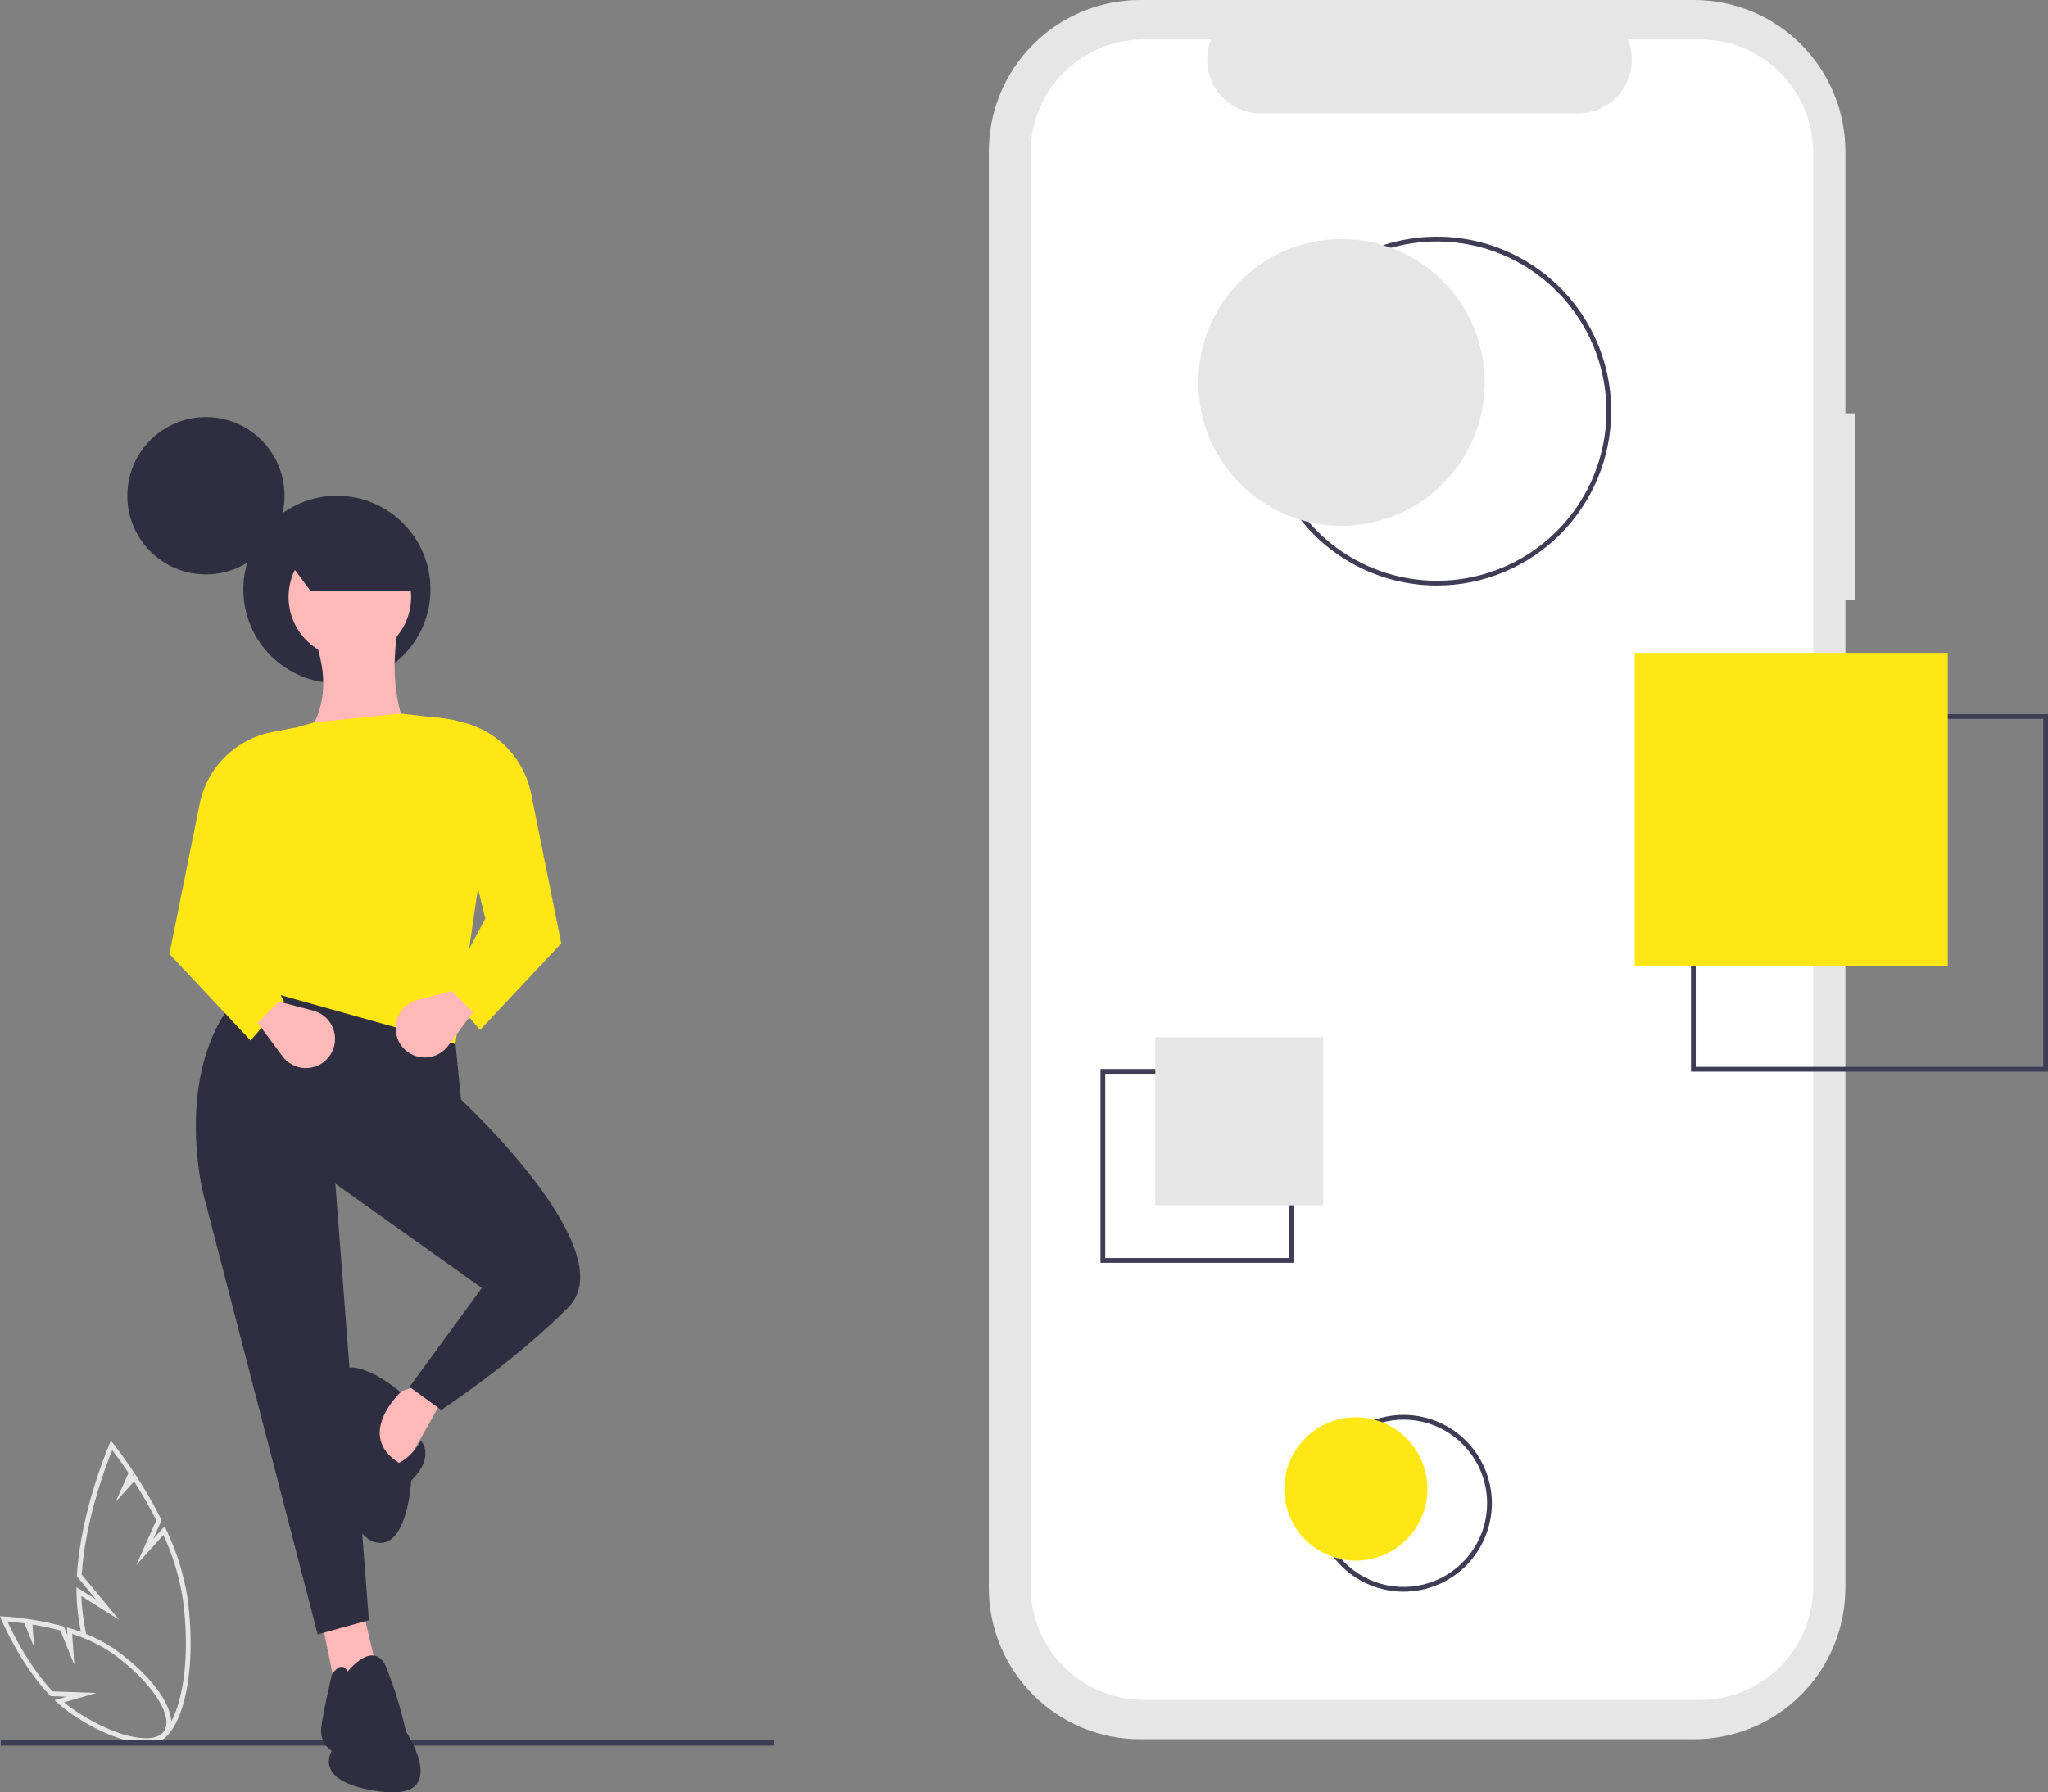 <svg width="313" height="274" viewBox="0 0 313 274" fill="none" xmlns="http://www.w3.org/2000/svg">
<rect x="0" y="0" width="313" height="274" fill="#808080" stroke="none"/>
<g clip-path="url(#clip0)">
<path d="M28.673 244.369C28.106 240.708 27 237.151 25.391 233.816L25.156 233.33L23.414 235.264L24.705 232.383L24.621 232.215C23.481 229.957 22.219 227.763 20.839 225.644L20.583 225.251L20.241 225.63L20.48 225.096L20.361 224.917C18.651 222.349 17.338 220.725 17.325 220.709L16.954 220.251L16.715 220.797C16.671 220.897 12.331 230.913 11.756 240.811L11.747 240.966L14.668 244.502L11.689 242.629L11.694 243.309C11.703 244.472 11.782 245.634 11.931 246.788C12.062 247.78 12.216 248.749 12.394 249.694C12.676 249.703 12.95 249.789 13.186 249.942C12.98 248.886 12.803 247.8 12.654 246.685C12.539 245.794 12.466 244.89 12.437 243.988L18.2 247.612L12.493 240.704C13.013 232.335 16.238 223.904 17.143 221.678C17.629 222.309 18.545 223.535 19.642 225.171L17.648 229.622L20.49 226.466C21.722 228.387 22.857 230.368 23.89 232.403L20.821 239.256L24.971 234.647C26.421 237.769 27.424 241.08 27.952 244.482C28.678 249.976 28.536 255.255 27.552 259.345C26.61 263.263 24.949 265.672 22.995 265.953C22.593 266.009 22.184 265.984 21.791 265.881C21.477 266.105 21.098 266.221 20.712 266.211H20.605C21.211 266.548 21.89 266.731 22.583 266.744C22.755 266.744 22.926 266.731 23.095 266.707C25.392 266.376 27.226 263.828 28.26 259.531C29.266 255.348 29.413 249.966 28.673 244.369Z" fill="#E6E6E6"/>
<path d="M22.245 266.455C19.24 266.455 14.908 264.799 10.611 261.786C9.979 261.339 9.375 260.853 8.803 260.33L8.322 259.89L10.142 259.365L7.719 259.276L7.616 259.169C3.075 254.405 0.249 247.677 0.221 247.61L0 247.078L0.574 247.104C0.631 247.107 1.997 247.171 4.048 247.463L4.176 247.481V247.48L4.626 247.548C6.302 247.803 7.962 248.153 9.598 248.595L9.772 248.642L10.318 249.989L10.236 248.781L10.736 248.926C13.11 249.612 15.365 250.659 17.422 252.03C23.956 256.613 27.572 262.34 25.66 265.074C25.007 266.008 23.805 266.454 22.245 266.455ZM9.79 260.227C10.189 260.565 10.605 260.887 11.031 261.188C17.015 265.385 23.441 266.973 25.063 264.655C26.684 262.337 22.996 256.831 17.011 252.634C15.164 251.403 13.152 250.442 11.035 249.779L11.359 254.498L9.233 249.253C7.833 248.881 6.401 248.575 4.967 248.341L5.201 251.766L3.738 248.157C2.605 248.001 1.691 247.917 1.135 247.873C1.893 249.54 4.397 254.687 8.042 258.557L14.729 258.802L9.79 260.227Z" fill="#E6E6E6"/>
<path d="M118.32 266.042H0.123V266.861H118.32V266.042Z" fill="#3F3D56"/>
<path d="M283.492 63.182H282.033V23.162C282.033 20.121 281.435 17.109 280.273 14.299C279.111 11.488 277.407 8.935 275.26 6.784C273.112 4.633 270.563 2.927 267.757 1.763C264.951 0.599 261.943 3.35832e-06 258.906 0H174.249C168.115 -1.35646e-05 162.233 2.44 157.895 6.784C153.558 11.128 151.122 17.019 151.122 23.162V242.714C151.122 248.857 153.558 254.748 157.895 259.092C162.232 263.436 168.115 265.876 174.249 265.876H258.906C265.04 265.876 270.922 263.436 275.259 259.092C279.597 254.749 282.033 248.857 282.033 242.714V91.669H283.492L283.492 63.182Z" fill="#E6E6E6"/>
<path d="M259.84 6.026H248.789C249.297 7.274 249.491 8.628 249.354 9.968C249.216 11.309 248.752 12.595 248.002 13.713C247.251 14.832 246.237 15.748 245.05 16.382C243.862 17.016 242.537 17.347 241.192 17.348H192.693C191.347 17.347 190.022 17.016 188.835 16.382C187.647 15.748 186.633 14.832 185.883 13.713C185.132 12.595 184.668 11.309 184.531 9.968C184.393 8.628 184.587 7.274 185.095 6.026H174.774C172.506 6.026 170.26 6.473 168.165 7.343C166.069 8.212 164.166 9.486 162.562 11.092C160.958 12.698 159.686 14.605 158.818 16.704C157.95 18.802 157.503 21.052 157.503 23.323V242.553C157.503 244.824 157.95 247.074 158.818 249.172C159.686 251.271 160.958 253.178 162.562 254.784C164.165 256.39 166.069 257.664 168.165 258.533C170.26 259.403 172.506 259.85 174.774 259.85H259.84C262.108 259.85 264.353 259.403 266.449 258.533C268.544 257.664 270.448 256.39 272.052 254.784C273.656 253.178 274.928 251.271 275.796 249.172C276.664 247.074 277.111 244.824 277.111 242.553V23.323C277.111 21.052 276.664 18.802 275.796 16.704C274.928 14.605 273.656 12.698 272.052 11.092C270.448 9.486 268.544 8.212 266.449 7.343C264.353 6.473 262.108 6.026 259.84 6.026H259.84Z" fill="white"/>
<path d="M219.619 89.513C214.353 89.513 209.205 87.949 204.826 85.019C200.447 82.088 197.034 77.923 195.018 73.05C193.003 68.177 192.476 62.815 193.503 57.642C194.531 52.468 197.067 47.717 200.791 43.987C204.515 40.257 209.259 37.717 214.425 36.688C219.59 35.659 224.944 36.187 229.81 38.206C234.675 40.224 238.834 43.642 241.76 48.028C244.686 52.414 246.248 57.57 246.248 62.845C246.24 69.915 243.432 76.694 238.44 81.693C233.448 86.693 226.679 89.505 219.619 89.513ZM219.619 36.906C214.497 36.906 209.49 38.428 205.231 41.278C200.972 44.128 197.653 48.179 195.692 52.919C193.732 57.658 193.219 62.873 194.219 67.905C195.218 72.936 197.685 77.558 201.306 81.186C204.928 84.813 209.543 87.284 214.567 88.284C219.591 89.285 224.798 88.772 229.53 86.808C234.263 84.845 238.308 81.521 241.153 77.255C243.999 72.99 245.518 67.975 245.518 62.845C245.51 55.968 242.779 49.375 237.924 44.512C233.069 39.65 226.486 36.914 219.619 36.906Z" fill="#3F3D56"/>
<path d="M214.513 243.315C211.843 243.315 209.234 242.523 207.015 241.037C204.795 239.552 203.065 237.441 202.044 234.971C201.022 232.501 200.755 229.783 201.276 227.161C201.796 224.539 203.082 222.131 204.969 220.24C206.857 218.35 209.262 217.063 211.88 216.541C214.498 216.019 217.211 216.287 219.678 217.31C222.144 218.333 224.252 220.066 225.735 222.289C227.218 224.512 228.009 227.125 228.009 229.798C228.005 233.382 226.582 236.818 224.052 239.352C221.522 241.886 218.091 243.311 214.513 243.315ZM214.513 217.012C211.988 217.012 209.519 217.762 207.42 219.167C205.32 220.572 203.684 222.569 202.718 224.905C201.751 227.242 201.499 229.813 201.991 232.293C202.484 234.773 203.7 237.051 205.485 238.84C207.271 240.628 209.546 241.846 212.022 242.339C214.499 242.832 217.066 242.579 219.398 241.611C221.731 240.644 223.725 239.005 225.128 236.902C226.531 234.799 227.28 232.327 227.28 229.798C227.276 226.408 225.929 223.158 223.536 220.761C221.143 218.364 217.898 217.016 214.513 217.012Z" fill="#3F3D56"/>
<path d="M313 163.819H258.438V109.174H313V163.819ZM259.168 163.088H312.27V109.905H259.168V163.088Z" fill="#3F3D56"/>
<path d="M197.774 193.046H168.187V163.413H197.774V193.046ZM168.917 192.315H197.045V164.144H168.917V192.315Z" fill="#3F3D56"/>
<path d="M31.472 87.812C38.105 87.812 43.483 82.426 43.483 75.782C43.483 69.139 38.105 63.753 31.472 63.753C24.838 63.753 19.461 69.139 19.461 75.782C19.461 82.426 24.838 87.812 31.472 87.812Z" fill="#2F2E41"/>
<path d="M51.49 104.425C59.388 104.425 65.79 98.013 65.79 90.104C65.79 82.194 59.388 75.783 51.49 75.783C43.593 75.783 37.191 82.194 37.191 90.104C37.191 98.013 43.593 104.425 51.49 104.425Z" fill="#2F2E41"/>
<path d="M67.975 213.365L60.962 225.792C60.962 225.792 51.791 216.607 56.646 214.176L64.199 211.744L67.975 213.365Z" fill="#FFB8B8"/>
<path d="M55.567 246.594L57.725 255.78L51.251 257.941L49.093 247.405L55.567 246.594Z" fill="#FFB8B8"/>
<path d="M69.066 153.89L70.456 168.1C70.456 168.1 95.489 191.212 86.857 199.857C78.225 208.502 67.436 215.527 67.436 215.527L62.58 212.014L73.64 196.886L51.251 180.946L56.376 247.675L48.553 249.836L31.02 182.297C31.02 182.297 25.625 160.685 38.843 149.878L69.066 153.89Z" fill="#2F2E41"/>
<path d="M53.139 255.51C53.139 255.51 57.186 250.377 59.074 254.97C60.318 258.128 61.31 261.38 62.041 264.695C62.041 264.695 69.054 275.231 58.265 273.88C47.475 272.53 50.712 267.667 50.712 267.667C50.138 267.295 49.681 266.767 49.395 266.146C49.108 265.524 49.004 264.834 49.093 264.155C49.363 261.723 50.712 256.05 50.712 256.05C50.712 256.05 52.06 253.619 53.139 255.51Z" fill="#2F2E41"/>
<path d="M64.334 220.254C64.334 220.254 66.626 222.551 62.85 226.333C62.85 226.333 62.31 236.869 57.455 235.789C52.6 234.708 50.981 221.47 51.521 220.119C52.06 218.769 50.712 208.773 53.949 209.043C57.185 209.313 61.232 212.825 61.232 212.825C61.232 212.825 54.218 219.309 60.962 223.631C60.962 223.631 62.715 222.956 64.334 220.254Z" fill="#2F2E41"/>
<path d="M44.238 115.839L64.738 116.379C60.221 109.958 59.37 102.384 61.232 93.956L47.745 96.658C50.342 103.536 50.386 109.435 44.238 115.839Z" fill="#FFB8B8"/>
<path d="M37.764 150.689L69.594 159.604L75.702 117.457C75.578 115.562 74.793 113.771 73.486 112.396C72.179 111.021 70.431 110.148 68.547 109.93L61.232 109.085L48.014 110.436L41.763 112.205C40.011 112.701 38.478 113.775 37.413 115.254C36.348 116.732 35.813 118.528 35.895 120.349L37.764 150.689Z" fill="#FFE615"/>
<path d="M68.245 151.499L73.37 157.443L85.778 144.205L81.165 121.297C80.615 118.564 79.265 116.058 77.287 114.097C75.31 112.135 72.794 110.808 70.06 110.284L66.626 109.625L74.179 140.423L68.245 151.499Z" fill="#FFE615"/>
<path d="M68.499 159.854L72.291 154.741L69.054 151.5L63.797 152.873C63.053 153.067 62.373 153.45 61.822 153.985C61.27 154.52 60.865 155.189 60.648 155.927C60.43 156.664 60.406 157.445 60.579 158.195C60.751 158.944 61.114 159.636 61.632 160.204C62.076 160.69 62.621 161.071 63.229 161.321C63.836 161.571 64.492 161.683 65.148 161.65C65.804 161.616 66.445 161.438 67.024 161.127C67.604 160.817 68.107 160.382 68.499 159.854Z" fill="#FFB8B8"/>
<path d="M43.429 153.12L38.303 159.064L25.895 145.826L30.508 122.918C31.059 120.186 32.408 117.679 34.386 115.718C36.364 113.756 38.88 112.429 41.613 111.905L45.047 111.246L37.494 142.044L43.429 153.12Z" fill="#FFE615"/>
<path d="M43.174 161.474L39.382 156.362L42.619 153.12L47.877 154.494C48.62 154.688 49.3 155.071 49.852 155.606C50.403 156.141 50.808 156.81 51.026 157.547C51.243 158.285 51.267 159.066 51.094 159.815C50.922 160.565 50.559 161.257 50.041 161.824C49.597 162.31 49.052 162.692 48.445 162.942C47.837 163.192 47.181 163.304 46.525 163.27C45.869 163.237 45.228 163.059 44.649 162.748C44.07 162.438 43.566 162.003 43.174 161.474Z" fill="#FFB8B8"/>
<path d="M53.467 100.641C58.639 100.641 62.832 96.442 62.832 91.262C62.832 86.082 58.639 81.883 53.467 81.883C48.295 81.883 44.103 86.082 44.103 91.262C44.103 96.442 48.295 100.641 53.467 100.641Z" fill="#FFB8B8"/>
<path d="M63.502 90.39H47.487L42.625 83.802C47.408 79.609 53.394 78.858 60.07 80.079L63.502 90.39Z" fill="#2F2E41"/>
<path d="M205.029 80.38C217.116 80.38 226.915 70.566 226.915 58.461C226.915 46.355 217.116 36.541 205.029 36.541C192.942 36.541 183.143 46.355 183.143 58.461C183.143 70.566 192.942 80.38 205.029 80.38Z" fill="#E6E6E6"/>
<path d="M297.682 99.805H249.831V147.729H297.682V99.805Z" fill="#FFE615"/>
<path d="M176.568 184.25H202.219V158.56H176.568V184.25Z" fill="#E6E6E6"/>
<path d="M207.217 238.567C213.261 238.567 218.16 233.66 218.16 227.607C218.16 221.554 213.261 216.647 207.217 216.647C201.174 216.647 196.274 221.554 196.274 227.607C196.274 233.66 201.174 238.567 207.217 238.567Z" fill="#FFE615"/>
</g>
<defs>
<clipPath id="clip0">
<rect width="313" height="274" fill="white"/>
</clipPath>
</defs>
</svg>
